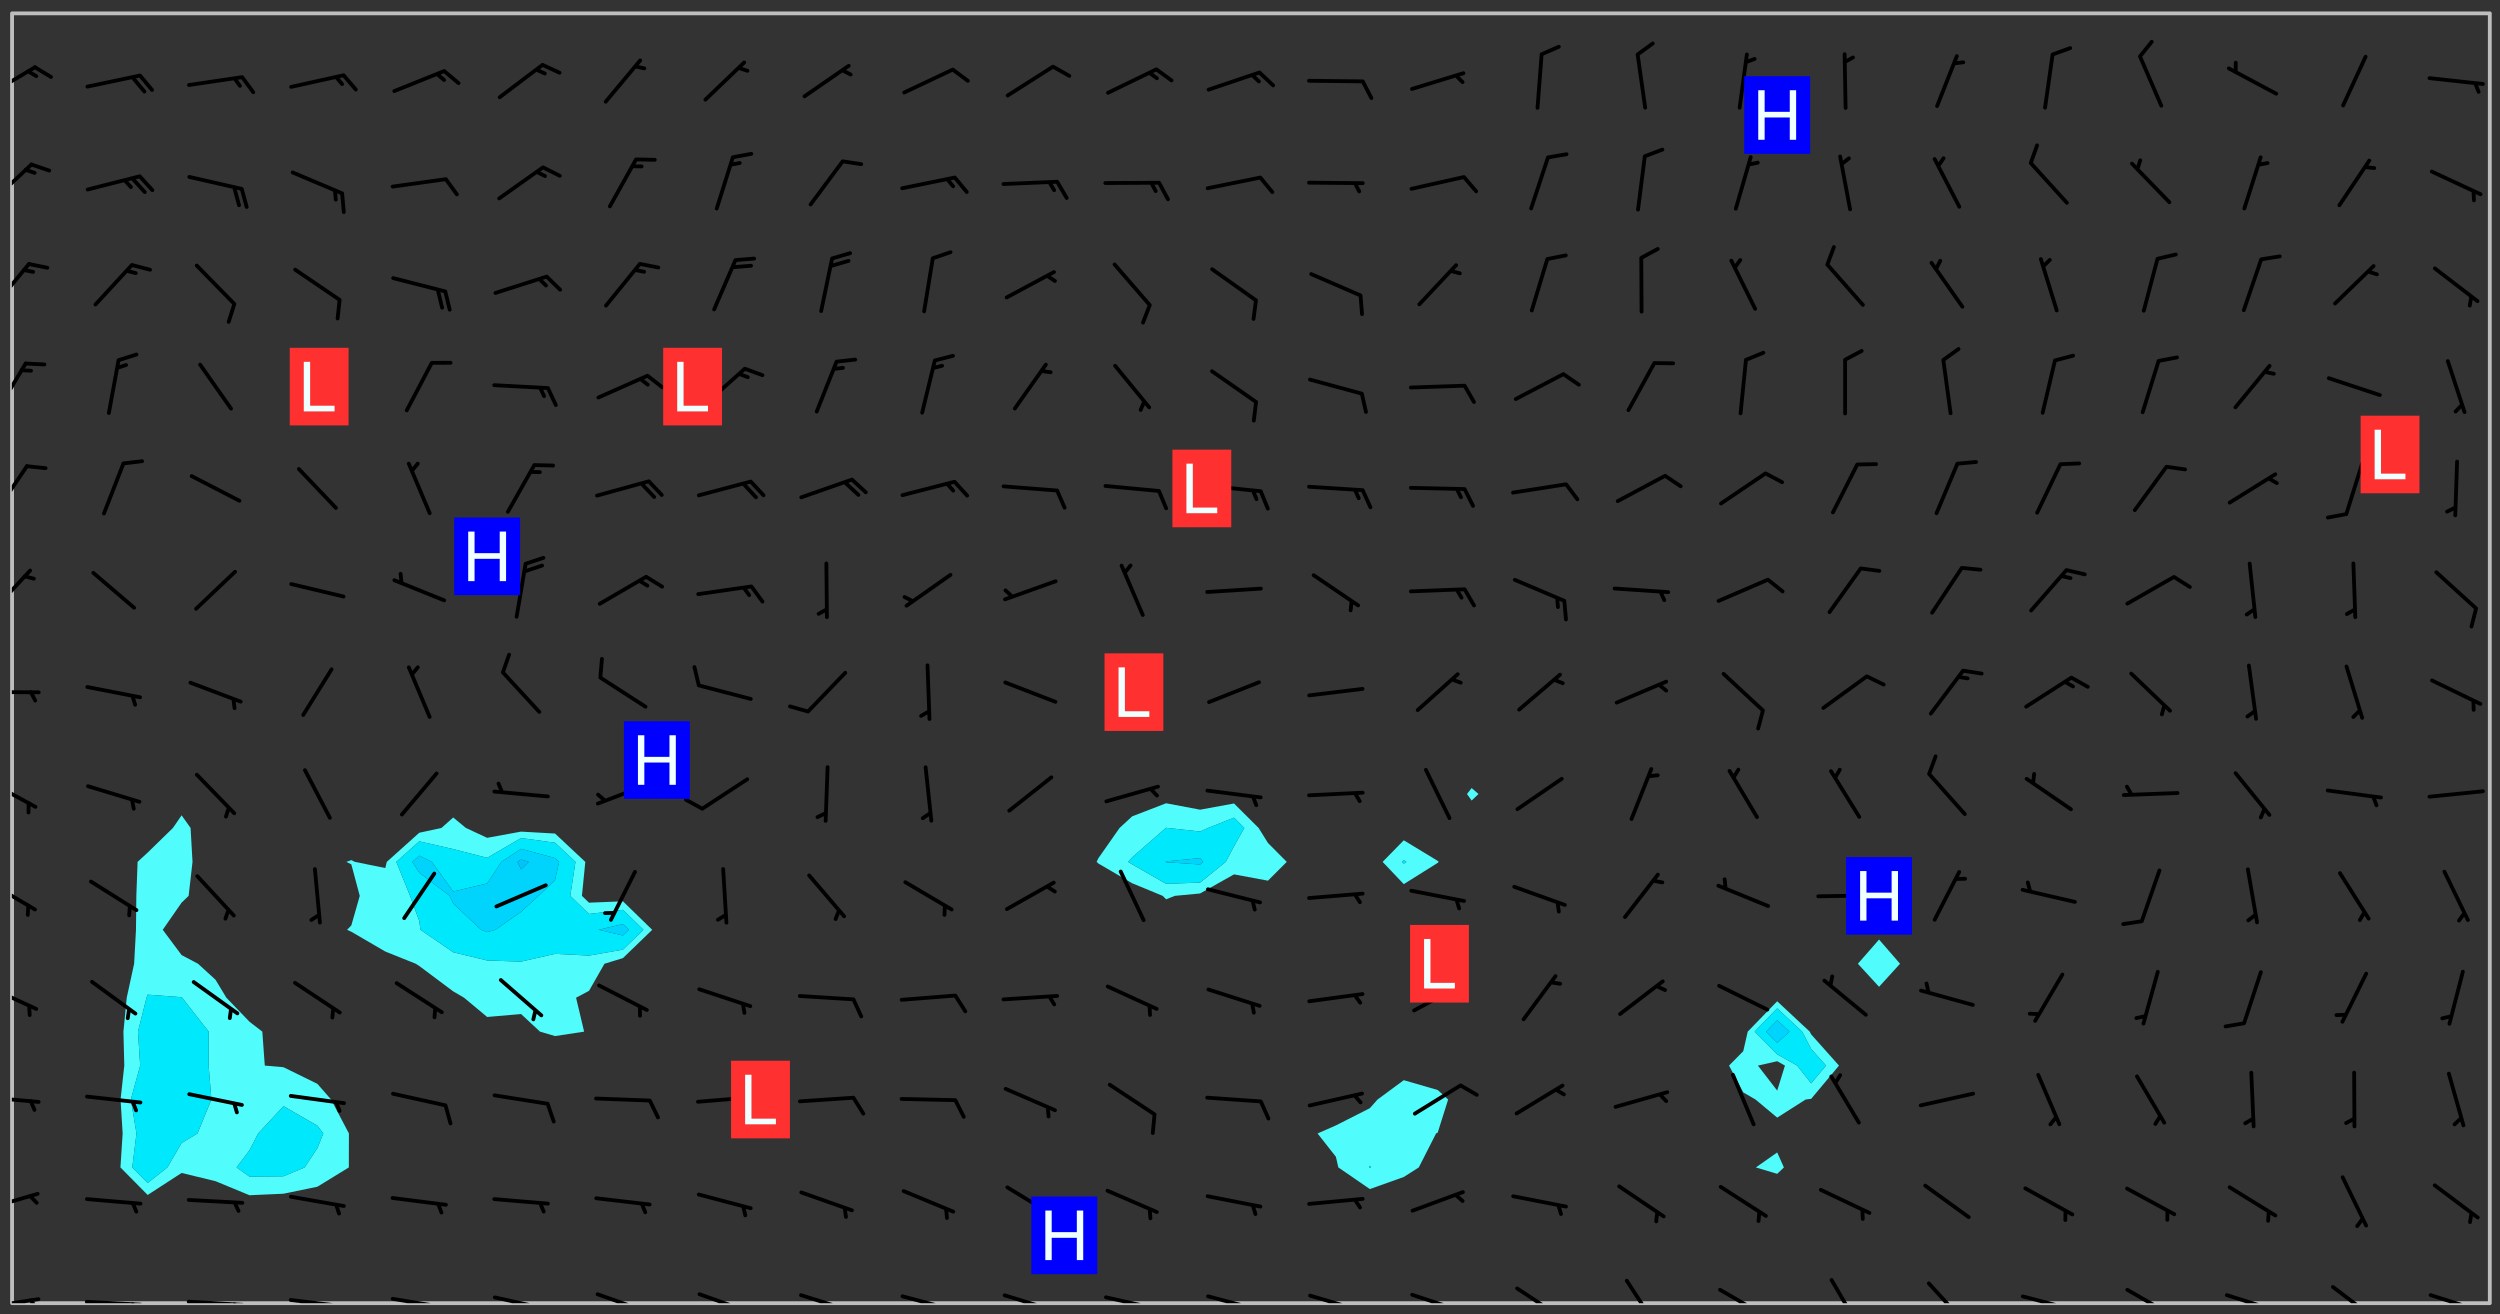 <svg xmlns="http://www.w3.org/2000/svg" role="img" xmlns:xlink="http://www.w3.org/1999/xlink" viewBox="142.45 309.95 326.84 171.84"><rect x="142.45" y="309.95" width="326.84" height="171.84" fill="#333333" stroke="none"/><defs><clipPath id="a"><path d="M144 311.672h1v168.656h-1zm0 0"/></clipPath><clipPath id="b"><path d="M144 311.672h324v168.656H144zm0 0"/></clipPath><clipPath id="c"><path d="M467 311.672h1v168.656h-1zm0 0"/></clipPath><clipPath id="d"><path d="M144 479h4v1.328h-4zm0 0"/></clipPath><clipPath id="e"><path d="M146 479h2v1.328h-2zm0 0"/></clipPath><clipPath id="f"><path d="M153 479h9v1.328h-9zm0 0"/></clipPath><clipPath id="g"><path d="M159 480h2v.328h-2zm0 0"/></clipPath><clipPath id="h"><path d="M166 479h9v1.328h-9zm0 0"/></clipPath><clipPath id="i"><path d="M172 480h2v.328h-2zm0 0"/></clipPath><clipPath id="j"><path d="M180 479h8v1.328h-8zm0 0"/></clipPath><clipPath id="k"><path d="M186 480h2v.328h-2zm0 0"/></clipPath><clipPath id="l"><path d="M193 479h8v1.328h-8zm0 0"/></clipPath><clipPath id="m"><path d="M199 480h2v.328h-2zm0 0"/></clipPath><clipPath id="n"><path d="M206 479h9v1.328h-9zm0 0"/></clipPath><clipPath id="o"><path d="M212 480h2v.328h-2zm0 0"/></clipPath><clipPath id="p"><path d="M220 478h8v2.328h-8zm0 0"/></clipPath><clipPath id="q"><path d="M225 480h2v.328h-2zm0 0"/></clipPath><clipPath id="r"><path d="M233 478h8v2.328h-8zm0 0"/></clipPath><clipPath id="s"><path d="M239 480h1v.328h-1zm0 0"/></clipPath><clipPath id="t"><path d="M246 479h9v1.328h-9zm0 0"/></clipPath><clipPath id="u"><path d="M252 480h2v.328h-2zm0 0"/></clipPath><clipPath id="v"><path d="M260 479h8v1.328h-8zm0 0"/></clipPath><clipPath id="w"><path d="M265 480h2v.328h-2zm0 0"/></clipPath><clipPath id="x"><path d="M273 479h8v1.328h-8zm0 0"/></clipPath><clipPath id="y"><path d="M279 480h2v.328h-2zm0 0"/></clipPath><clipPath id="z"><path d="M286 479h9v1.328h-9zm0 0"/></clipPath><clipPath id="A"><path d="M292 480h2v.328h-2zm0 0"/></clipPath><clipPath id="B"><path d="M300 479h8v1.328h-8zm0 0"/></clipPath><clipPath id="C"><path d="M305 480h2v.328h-2zm0 0"/></clipPath><clipPath id="D"><path d="M313 479h8v1.328h-8zm0 0"/></clipPath><clipPath id="E"><path d="M319 480h1v.328h-1zm0 0"/></clipPath><clipPath id="F"><path d="M326 478h8v2.328h-8zm0 0"/></clipPath><clipPath id="G"><path d="M332 480h2v.328h-2zm0 0"/></clipPath><clipPath id="H"><path d="M340 478h7v2.328h-7zm0 0"/></clipPath><clipPath id="I"><path d="M354 477h6v3.328h-6zm0 0"/></clipPath><clipPath id="J"><path d="M367 478h7v2.328h-7zm0 0"/></clipPath><clipPath id="K"><path d="M381 477h5v3.328h-5zm0 0"/></clipPath><clipPath id="L"><path d="M394 477h6v3.328h-6zm0 0"/></clipPath><clipPath id="M"><path d="M406 479h8v1.328h-8zm0 0"/></clipPath><clipPath id="N"><path d="M412 480h2v.328h-2zm0 0"/></clipPath><clipPath id="O"><path d="M420 478h7v2.328h-7zm0 0"/></clipPath><clipPath id="P"><path d="M433 479h8v1.328h-8zm0 0"/></clipPath><clipPath id="Q"><path d="M439 480h1v.328h-1zm0 0"/></clipPath><clipPath id="R"><path d="M447 477h7v3.328h-7zm0 0"/></clipPath><clipPath id="S"><path d="M459 479h9v1.328h-9zm0 0"/></clipPath><clipPath id="T"><path d="M465 480h2v.328h-2zm0 0"/></clipPath><clipPath id="U"><path d="M144 465h4v4h-4zm0 0"/></clipPath><clipPath id="V"><path d="M144 453h4v2h-4zm0 0"/></clipPath><clipPath id="W"><path d="M144 438h4v5h-4zm0 0"/></clipPath><clipPath id="X"><path d="M144 425h4v5h-4zm0 0"/></clipPath><clipPath id="Y"><path d="M144 411h4v5h-4zm0 0"/></clipPath><clipPath id="Z"><path d="M144 400h4v1h-4zm0 0"/></clipPath><clipPath id="aa"><path d="M144 384h3v6h-3zm0 0"/></clipPath><clipPath id="ab"><path d="M144 370h3v7h-3zm0 0"/></clipPath><clipPath id="ac"><path d="M144 357h3v7h-3zm0 0"/></clipPath><clipPath id="ad"><path d="M144 344h3v7h-3zm0 0"/></clipPath><clipPath id="ae"><path d="M144 331h3v6h-3zm0 0"/></clipPath><clipPath id="af"><path d="M144 318h4v5h-4zm0 0"/></clipPath><g id="ag" clip-path="url(#clip1)"><path fill="#fff" fill-opacity="0" fill-rule="evenodd" d="M0 0h1000v1000H0zm0 0"/><path fill="#d3d3d3" fill-opacity="0" fill-rule="evenodd" d="M162.152 355.867l-.234.293.059.234.117.172.176.234.293.348.113.059.117-.172.059-.234.176-.176.465-.176h.699l.234.293.289.816.059.176.176.23.352.234.699.699.172.176.234.348.234.41.289.582.41.465.23.234.234.176.117.23.176.293.172 1.164v.234l.059.289.059.117.117.117.348.41.117.172.176.176.176.234.117.172.172.352.059.234.234.406.234-.059-.176.176-.059.93h-.582l-.234-.113-.348.113-.117.117-.059.293-.059.176-.117.172-.465.293-.059.234-.059.113v.645l.059.172v.41l.059.059v.406l.059.406.117.176.059.059.23.641-.059.293v.699l-.059.582v.234l-.059.23-.055.352v1.922l.055.117h.426l-.367.117-.023.352.891 1.168 1.742.539 1.34.359v.539l.09.809.535.715 1.52.27.891-.086.09 1.164.535.18 1.16-.18 2.055-.984 1.16-.363 1.879-.176 1.695-.18-.18.719-1.516.086-1.25.09-.805.27-1.074.809.27.719.535.898-.18.625-.266.809.266 1.078.625.898.805.18 1.25-.18-.266.723.098.504.055.293v.172l.059.293v.406l.176.117.352.117h.406l.293-.176.113-.117.059-.117.117-.23.059-.176.352-.465.23-.176.176-.059.176.059.059.176.117.988.055.469.059.172.117.234.176.059.816.059h.289l.117.234.059.406.059.352v1.105l.117.293.117.348.289.699.176.352.582.754.352.176.172.059.469.234.641.465.348.234.293.176.293.055.23.062.816.348.293.176.113.172.352.352.117.176.523.641v.289l.059.352v.348l.059.352.059.289.117.059.172.059h.176l.582.234.176.117.176.289.176.234.113.234.293.23.117.117v.41l.059.055.289.234.234.117.059.117.117.172.059.117.23.234.059.176.234.059.117.059-.117.113-.059.117v.117l-.117.293-.117.289v.582l.176.117.117.059.059.117.117.117.113.059.176.348.059.352.059.406v.176l-.059.176-.117.699v.172l.117.176.293.293h.406l.176.117.117.172.117.293v.234h-.527l-.23-.234h-.234l-.176.059-.059.699.059.348.117.176.176.41.117.23.289.469.176.055h.523l.234.059.758.641.059.293v.234l.059.059.23.348v.352l-.117.172v.293l.293.289.293.176.172.059.293.176.293.117.582.406.289.234.293.176.219.16.016.012.23.176.641.523.176.234.117.176.176.176.113.172v.641l.117.176.469.117.582.117.234.059.23.113.293.117.113.059.586.352.289.172.176.062.176.055.176.059.699.352.289.176.234.055.289.176.234.117.641.406.293.117.172.059.234.059.41.059.23.059.234.117.059.172-.41.176.469.059.059.293.113.234.176.055.234.059.176.059.406.117.641.234.117.172.059.234v.176l-.059.117-.059.406.234.234.117.059.348.117.641.23.176.117.289.117.176.176.234.465.582 1.105.176.176.348.176.176.117.352.117 1.047.523.234.059.465.113.293.059.465.176.758.582.234.234.348.465.176.176.289.234.816.699.293.176.289.289.293.176.293.289.695.641.176.176.293.234.289.234.469.289.641.582.348.234.234.293.348.348.352.465.934.992.348.406.117.176.234.059.113.117.645.176.23.113.234.059.293.176.23.117.934.699.406.406.234.176.406.176.234.117.816.348.348.234.234.117.293.289.23.117.758.352.352.172.23.059.293.117.234.059.871.176h.816l.469.23.172.059.875.699.465.117.293.059.176.059.23.059.469.059.348.059.352.059.406.059h.293l.172.059v.23l.176.176h.293l.348.059.352.059.699.117h.641l.465-.234.293-.176.172-.117.41-.172.289-.176.934-.465.469-.293.523-.293.465-.172.465-.176 1.051-.465.289-.117.41-.117.289-.117.527-.176 1.516-.699.582-.348.289-.059.293-.059.348-.117.875-.23.352-.117h.113l.234-.059.875-.234.234-.059h.812l.352-.059.816-.117.172-.059.352-.055.293-.059.23-.059.816-.176.176-.059h.348l.234-.059.465-.117.758-.172.234-.059h.348l.41-.117.289-.059 1.285-.059h.289l.41-.059.23-.059h.176l.875-.117h.406l.41-.117h.348l.352-.113.871-.059h1.75l1.047.289.41.117.289.117.352.117.289.117 1.051.172.289.059h.293l.293.059.172.059.41.059.172.059.117.059h.117l.117.059.352.059h.113l.41.066 1.922.395 1.926.395 1.52.449 1.695.719 2.145.805 1.605-.719 1.43-.805 1.16-1.078 1.25-.449 3.035-.719 1.875-.359 2.145-1.348 2.234-1.254 2.5-1.258 1.695-.449 1.785-.18 1.16-.27.625.539 1.34-.27.715-.988.984-1.344.445-.18.805-.359 1.875-.539 1.785-.449 1.25-.27 1.16-.09 1.699-.09 1.961-.27 1.25-.09h.539l.625-.09h.891l2.145-.18 2.41-.18 2.59-.09 1.695.18 1.609.09 1.43.359 1.16.719 1.875.988 1.16 1.527.266.715.629.09.355.898.535.539.535 1.527 1.074.359h.535l-.805.535.09 1.707.715 2.695.891.805.895.988.715 1.258 1.785.539 1.52-.18.355 1.344 1.609-.805.98-.539.27.27.316-.215.219-.145.801.449.449-.359h.355l.535-.27.539-.719.535-.27.625-.988 1.16.449.84.371 1.395.617 1.695-.18h1.605l1.785.09.18-1.707.535-1.344.805.27.492.848.402.406-.09.539v.359l.715.449.711-.27h1.43l.359.988.445 1.258.715 1.344 1.25.629 1.695.629.715-.18.18-.539.98-.09.449.359.086 1.258-.266.629-.535.18v.539l.715.984.266.539.984.988.801 1.078-.266.359-.09.898-.625 2.332-.355 2.066-.09 1.793-.18.719-.09.539v1.438l-.98 1.883-.359 1.707-.535.898-.805 1.168-.266.539 2.055 1.254.086.359-.355.539-.09-.18v.809l.09 1.438-.445.715-1.074.094-.266.715.535.898.805.719 1.16.809 1.34.27.445.359-.355.449-1.789-.09-1.25-.449-.715-.719-.625-.09-.176 3.59-.188 1.309h89.359V311.703h-55.27v49.082l.762.125 3.289.543 2.023 2.836v2.754l2.352.332 2.348.332h4.051l-1.379 4.16-2.023.707-2.023.703-.543.344-2.594 1.617-.188.117-2.023-2.078-.73-2.742-2.672-2.078-1.375-3.5-.066-.082-1.957-2.672 2.75-1.418v-49.082H294.422v91.414l.117.031.133.012.074.074.105.047.09.059.086.059.09.059.297.297.059.09.031.117.027.117.016.137-.031.117-.059.09-.059.086-.043.105-.047.102-.027.121v.145l.176.27.148.148.074.086.074.074.043.105.062.09.059.086.043.105.059.09.047.102.043.105.059.086.117.18.074.074.062.086.059.09.043.105.059.09.059.086.062.09.059.09.043.102.117.18.074.074.059.086.074.074.09.059.105.047h.148l.133-.016.133.016.102-.047.074-.074.047-.102-.016-.133v-.148l-.047-.105-.027-.117-.047-.102-.027-.121-.043-.102-.062-.09-.043-.102-.043-.105-.031-.117-.016-.133-.012-.137.086-.059.059-.086.121-.031.043.105.016.133v.117l.059.102.059.09.09.059.148.148.059.09.043.105-.012.102.086.059.105.047.086.059.09.059.074.074-.117.027-.105.047-.086.059-.074.074-.059.09-.062.086-.027.121-.047.102-.043.105-.031.117-.012.133-.016.133v.148l.027.117.047.105.043.102.059.09.074.074.09.059.074.074.09.059.059.09.043.105.047.102.117.031.133.016h.148l.117-.031.105.043.043.105.047.102.027.121L299.5 410l.027.117.031.121.027.117.105.043.102.047.133-.016.148.148.062.086.074.074.07.074.09.062.105.043.102.043.117.031.137.016.117-.031.074-.074.027-.117-.012-.133-.031-.121-.027-.117.043-.105h.117l.09.062.117.027h.148l.133.016h.148l.133.016.133-.016h.148l.133-.016.133-.012.137.012.117-.027.133-.016.191-.059-.059.176-.016.133-.027.121-.016.133-.059.086-.133.016-.105.047-.105.043-.117.031-.117.027-.266.031h-.148l-.133.016-.074.074.059.086.148.148.117.18.074.07.09.062.09.059.086.059.09.059.102.043.105.062.105.043.086.059.105.047.102.043.18.117.059.09-.043.102-.047.105.016.133.223.223.059.09.043.102.031.121.043.102.016.133.031.117.012.137.031.117.148.148.102.043.105.043.117.031.133.016.137.016h.117l.117-.031.09-.059.043-.105.047-.102.043-.105.031-.117.012-.133v-.148l-.012-.133-.016-.133-.031-.117-.043-.105-.047-.105-.043-.102-.043-.105-.016-.133.016-.133.027-.117.031-.117.027-.121.047-.102.09-.059.086-.062.074-.074.09-.059.223-.223.059-.086.074-.074.117-.18.059-.086v-.148l-.074-.074-.102-.047-.105-.043-.102-.043-.059-.09-.047-.105-.027-.117.09-.059.117-.031.102-.043.18-.117.148-.148.012-.133-.012-.105-.09-.059-.133.016h-.148l-.133.016-.133-.016-.121-.031-.086-.059-.074-.074-.059-.09-.062-.086-.117-.18-.059-.086.031-.121.086-.059.121-.031.059-.086v-.121l-.031-.117-.059-.09-.059-.086-.047-.105-.027-.117-.016-.133.059-.09.074-.074.09-.059.117-.18.074-.074.059-.086.148-.148.121-.031.133-.016.133.016.074.074.043.105.016.133-.031.117-.117.031-.133.012-.148.148-.043.105-.047.102-.027.121-.031.117v.148l.031.117.043.105.059.09.074.07.074.074.117.031.121.027.117-.027.133-.016h.117l.09.059.074.074.047.105.059.086.102.047.133.016.105.043.086.059-.012.105-.074.074-.18.117-.059.09-.09.059-.07.074-.074.074-.062.09-.027.117-.016.133.016.133-.016.133v.148l.016.133.027.117.031.121.074.074.09.059.086.059.09.059.117.031v.086l-.102.047-.09.059-.266.031-.117.027h-.148l-.105.043-.102.047-.059.09-.062.234-.012.133-.031.121-.016.133v.293l-.012.133.012.137.016.133.133.016.133.012.121.031.086.059.074.074.047.105.043.102.016.133v.445l-.016.133v.445l.031.266.027.117.016.133.031.117.086.211.031.266v.148l-.031.117-.027.117-.031.121-.027.117-.031.117-.031.121-.012.133-.016.133.09.059.117-.031.102.016.047.105-.031.266v.441l-.043.105-.047.105-.043.102-.043.105-.059.086-.031.121-.043.117-.031.117-.016.133.016.133.059.09.105.047.086.059.059.086-.012.137-.031.117-.043.102v.445l-.016.133v.148l-.031.117-.043.105-.027.117-.047.105-.043.102-.031.121-.027.117-.031.133-.031.117-.027.117-.043.105-.031.117-.031.121-.012.133-.016.133v.297l.027.117v.148l.047.398.027.117.059.09.121.031h.148l.133-.016.059.09v.117l-.059.09-.09.059-.102.043-.105.047-.09.059-.086.059-.137.016-.117-.031-.133-.016-.102.047-.062.086-.012.137-.016.133-.031.117-.027.117-.016.133-.031.121v.297l.016.133.031.117v.148l.012.133v.148l-.027.117-.047.102-.027.121-.031.117-.059.09-.074.074-.102.043-.105.047-.117.027-.121.031-.102-.047.059-.086.105-.047.027-.117.031-.117.027-.121.031-.117v-.148l.016-.133-.031-.117-.043-.105-.105.016-.074.074-.102.043-.09.062-.074.074-.043.102-.016.133-.031.117L304.25 426l-.031.117-.027.117-.031.121-.027.117-.031.117-.043.105-.09.059h-.09l-.117-.031-.031-.086.016-.137-.031-.117v-.148l-.012-.133v-.148l-.062-.234-.027-.121-.043-.102-.047-.105-.059-.086-.059-.09-.043-.105-.062-.086-.148-.148-.07-.074-.105-.047-.105-.043-.102-.043-.297-.297-.09-.074-.086-.059-.105-.043-.09-.062-.086-.059-.105-.043-.09-.059-.086-.062-.074-.07-.105-.047-.086-.059-.105-.043-.09-.062-.102-.043-.105-.043-.086-.059-.105-.047-.105-.043-.102-.047-.09-.059-.102-.043-.105-.043-.09-.062-.117-.027-.133-.016-.133.016H299.75l-.133.016-.117-.031-.09-.059-.074-.074-.09-.059-.102-.047h-.148l-.121-.027-.102-.043-.074-.074-.117-.18-.09-.059-.102-.043-.09-.062-.105-.043-.09-.059-.086-.059-.105-.047-.059-.086-.059-.09-.043-.105-.047-.102-.074-.074-.086-.059-.074-.074-.09-.059-.223-.223-.043-.105-.031-.266.105-.043h.145l.105.043.074.074.09.059.086.059.105.047.09.059.148.148.07.074.148.148.062.086.074.074.086.059.074.074.09.062.09.059.086.059.27.176.102.047.105.043.102.043.047-.074.059-.086.074-.074.07-.074.105.043.074.074.059.09.043.102.047.105.043.105.121.027.117-.027.074-.09.043-.105.059-.09.074-.074.105-.043.117-.027.133.012.09.059.148.148.059.09.043.105.047.102.043.105.043.102.105.047.105.043.133.016.086-.059.059-.09.074-.074.105-.043.117.027.105.047.102.043.105.043.102.047.18.117v.117l-.016.133.016.133.016.137.059.086.102.047.121.027.117.031h.148l.117-.031.059-.09.18-.117.059-.09.074-.074.059-.086.117-.18.18-.117.117.031.09.059.043.074-.016.133v.117l.09.059h.148l.133-.016.133-.012.266-.031.105-.043.117-.031.121-.027.074-.074.07-.074.062-.09-.016-.105-.047-.102-.102-.043-.105-.016-.117.027-.266.031h-.148l-.074-.074-.09-.059-.117-.031-.117-.027-.133-.016h-.148l-.133.016h-.297l-.105-.047-.148-.148-.043-.102-.059-.09.223-.223.086-.059.105-.043.117-.031.133-.016.133.016.137.016.102.043.133-.012.09-.062.102-.043.062-.09-.047-.102-.09-.059-.117-.031-.102-.043-.059-.09-.062-.09v-.117l.016-.133.105-.047.074-.07v-.121l-.09-.059-.031-.117.09-.059.074-.074.043-.105.059-.09.047-.102.016-.133v-.148l-.047-.105-.043-.102-.09-.059-.133-.016-.102-.043-.137-.016-.117-.031h-.445l-.133-.016-.133-.012-.133-.016-.117-.031h-.148l-.133-.016-.133-.012-.266-.031-.121-.043-.086-.059-.074-.074v-.148l.012-.133.105-.047.102-.043.133-.016h.152l.133-.016h.293l.121.031.102.043.09.059.234.062.121-.047.09-.059.102-.043.133-.016.105.043.102.047.133.012.121-.027h.145l.121-.031.117-.027.105-.047.074-.074.086-.059.148-.148.059-.086.047-.105.027-.117.016-.105-.102-.043-.09-.059-.117-.031-.105-.043-.09-.062-.074-.086-.074-.074-.102-.043-.105-.047-.102-.043-.059-.09-.047-.102-.086-.211-.062-.086-.059-.09-.074-.074-.086-.059h-.27l-.117.031-.09.059-.102.043-.133.016-.105-.016-.027-.117-.062-.09-.117-.031-.102-.043-.148-.148-.031-.117-.016-.105.074-.074.18-.117.117-.027.117-.031.137.016.102.043.105.043.102.047.105.043.117.031.133.016.117.027.133.016.105-.016.09-.059-.074-.074-.105-.043-.074-.074-.074-.09-.148-.148-.086-.059-.09-.059-.074-.074-.09-.059-.102-.047-.121-.027-.102-.047-.105-.043-.117-.031-.102-.043-.121-.031h-.148l-.117.031-.105.043-.086.062-.18.117-.086.059-.09.059-.105.047-.086.059-.105.043-.102.043-.105.047-.074.074-.059.09-.059.086-.047.105-.059.086-.074.074-.133-.012-.117-.031h-.117l-.074.074-.09.059-.074.074-.09.059-.086.059-.105.047-.102.043-.137.016-.102-.043-.148-.148-.105-.047h-.086l-.105.047-.102.043-.121.031-.117-.031-.074-.074v-.117l.031-.121.074-.07.059-.09.074-.074.117-.031.105-.043h.293l.133-.016.137-.016.102-.043.09-.059.102-.047.09-.059.133-.012.09.059.133.012.09-.059.086-.059.105-.043.09-.059.086-.062.09-.059.148-.148.059-.086.059-.09.105-.043.133-.016.117.027.121.031.059-.059.059-.09.031-.266.027-.117.105.012.133.016.102-.043.09-.059.059-.09.074-.074.059-.09.047-.102.012-.133-.012-.133-.047-.105-.148-.148-.059-.09-.059-.086-.043-.105v-.445l.016-.133v-.148l.012-.133-.059-.059-.09.059-.102-.043-.18-.117-.086-.059-.062-.09-.059-.09-.074-.074-.086-.059-.121.031-.102.012-.105.047-.086.059-.105.043-.148.148-.09.059-.086.059-.09.062-.105.043-.133.016v-.121l.105-.043.117-.031.074-.07.043-.105v-.148l-.027-.117-.148-.148-.133-.016h-.148l-.117.031-.105.043-.102.043-.09.062-.117.027-.074-.074.012-.133-.043-.102-.043-.105-.09-.059-.117.027-.121.031-.117.031-.102.043-.121.031-.102.043-.105.043-.09.059-.102.016v-.117l.016-.133-.059-.09-.074.043-.148.148-.059.09-.074.074-.047.105-.043.102-.074.074-.059.09-.074.074-.059.086-.074.074-.09.062-.074.07-.074.074-.102.016-.133.016-.105-.043v-.121l.148-.148.043-.102.059-.09.047-.102.043-.105.059-.09.031-.117.043-.102.031-.121.027-.117.047-.105.043-.102.043-.105.074-.07.09-.062.09-.059.102-.043h.297l.266-.031.105-.043-.074-.074-.117-.031-.105-.043-.09-.059-.102-.047-.09-.059-.102-.043-.105-.043-.09-.062-.086-.059-.105-.043-.102-.043-.121-.031-.117-.031-.102-.043L297.5 410.25l-.102-.043-.09-.059-.043-.105-.016-.133.102-.043.133-.016.137.016.133-.016.102-.043.059-.09.016-.105-.09-.059-.074-.074-.102-.043-.09-.059-.148-.148-.043-.105-.016-.133v-.293l-.059-.09-.09-.059-.074-.074-.043-.105-.031-.117-.059-.09-.074-.074-.117-.027-.074-.074-.09-.059-.09-.062-.086-.059-.074-.074-.059-.086-.047-.105-.086-.059-.148-.148-.195-.059-.133.016-.102.043-.074.074-.047.102-.043.105-.059.09-.059.086-.297.297-.09.059h-.086l-.062-.086-.043-.105.031-.117.059-.09.027-.117-.012-.133-.09-.062-.105.047-.117.027-.117.031-.27.176-.102.047-.117.027-.105.047-.09.059-.102.043-.059-.086-.047-.105.016-.133.047-.105.07-.074.074-.07.059-.09v-.148l-.043-.105h-.238l-.102.047-.031.117-.027.117-.031.121-.074.043-.133.016-.074-.047-.043-.102-.043-.105-.047-.102-.043-.105-.121.031-.102.043-.133.016-.117.031-.105.043-.09.059-.102.047-.121.027-.133.016-.102-.043-.059-.09-.047-.105-.043-.102-.043-.105v-.117l.059-.09.086-.059.18-.117.102-.047.105-.043.105-.059.102-.043.09-.062.102-.043.105-.059.102-.047.09-.059.105-.043.102-.043.09-.062.102-.043.137-.016.117.031.102.043.121.031.102.043.105.047.102.043.105.043.102.047.105.043.102.043.105.047.086.059.105.043.117.031.105.043.102.047.09.059.105.043.102.043.105.047.117.027.102.047.121.027h.148l.086-.059.016-.102.059-.09-.027-.117-.074-.074-.117-.18-.074-.074-.09-.074-.18-.117-.086-.059-.105-.043-.102-.047-.27-.176-.059-.09-.074-.074-.059-.09-.043-.102-.031-.117-.016-.137v-.562l-.012-.133-.016-.133-.031-.117-.016-.133-.012-.133-.031-.121-.223-.223-.059-.086-.016-.105.031-.117.133-.016v-91.414H172.992v1.453l-.059.234-.352 1.051-.172.523-.117.348-.176.41-.117.172-.234.293-.23.059h-.352l-.117.059-.23.406v.293l.117.176.23.23.117.234.641.758.293.465.176.234.23.352.234.348.641.816.176.465.172.41.117.695.176.469.117 1.398.059.465v.875l.117 1.047v4.781l-.059.465-.352 1.281-.176.523-.113.41-.352.93L172.934 336l-.234.582-.117.176-.172.348-.176.406-.352.816-.059.293-.113.293-.117.289-.059.176-.117.875-.059.406-.059.117-.059.176-.059.172-.23.527-.117.172v.234l-.117.234-.059.172-.176.586v.289l-.059.176v.293l-.059.113-.059.527v.172l-.055.234v2.621l-.176.816-.117.176-.176.234-.117.172-.113.234-.586.934-.23.289-.293.465-.176.234-.289.352-.352.699-.113.23-.176.41-.176.23-.406.527-.816.699-.293.172-.289.234-.176.117-.176.176-.523.406-.527.176-.172.176-.234.055-.641.176h-.758m12.211 31.023l-1.074.449.359.895 1.25-.715.445-.539-.98-.09"/><path fill="#d3d3d3" fill-opacity="0" fill-rule="evenodd" d="M201.508 416.598h-.895l.449.629.98.359.805-.09.445-.988-.176.09-.715-.355-.895.355m154.621 59.07l-.059-.523v-.293l.113-.293.059-.23.469-.469h.113l.117-.113.117-.059h.176l.234-.059h.348l.234.059.117.059.23.172.059.176.117.582v.293l-.117.176-.172.289-.176.176-.527.523-.23.234-.117.059h-.176l-.117-.059-.406-.293-.176-.117-.117-.059-.059-.113-.055-.117m6.641-10.957l-.059-.172v-1.109l.059-.172.176-.059.172-.059h.176l.234-.059.117.059.059.699-.059.172-.117.176-.117.059-.234.523-.113.059h-.234l-.059-.117m9.613-14.391l-.117-.176v-.699l.293-.875.117-.172.176-.352.113-.23.117-.293.352-.758.117-.23.172-.234h.176l.117-.059h.641l.117.059.234.234.172.113.352.293.117.117.113.176v.113l.117.059.117.117v.699l-.059.176v.23l-.059.176-.348 1.051-.117.23-.117.234-.117.059-.23.234-.641.289h-.875l-.41-.117-.641-.465"/><path fill="none" stroke="#bebebe" stroke-linecap="round" stroke-linejoin="round" stroke-miterlimit="10" stroke-width=".5" d="M467.957 311.695H144.027v168.625h323.93v-168.625"/><g clip-path="url(#a)"><path fill="#fff" fill-opacity="0" fill-rule="evenodd" d="M144 475.891v4.438h.004H144V311.672h.004H144v164.219"/></g><g clip-path="url(#b)"><path fill="#fff" fill-opacity="0" fill-rule="evenodd" d="M144.004 480.328V311.672h22.188v104.871l-1.133 1.648-3.305 3.223-1.316 1.215-.164 4.441-.047 4.438-.242 4.438-.965 4.438-.434 4.438.113 4.441-.488 4.438.273 4.438-.289 4.438 3.559 3.602 4.438-2.879 4.438 1.078 4.438 1.836 4.441-.199 4.438-.914 4.109-2.523.012-4.438-2.328-4.438-1.793-2.051-4.438-2.176-2.441-.211-.324-4.441-1.676-1.293-3.027-3.145-1.41-2.34-2.293-2.098-2.145-1.129-2.465-3.309 2.465-3.551.918-.887.508-4.441-.254-4.438-1.172-1.648v-104.871h35.508v105.152l-1.531 1.367-2.906.629-4.246 3.809-.195.805-3.969-.805-.469-.234-.652.234.652.324 1.102 4.117-1.102 3.863-.559.574.559.254 4.438 2.582 3.988 1.602.453.289 4.438 3.32 1.418.828 3.02 2.52 4.438-.383 2.473 2.301 1.969.578 3.801-.578-1.055-4.438 1.691-.895 2.023-3.543 2.414-.738 3.828-3.699-3.828-3.727-4.438.18-.922-.891.441-4.441-3.957-3.707-4.441-.25-4.438.812-2.781-1.293-1.656-1.367V311.672h93.203v103.293l-4.438 1.711-1.645 1.516-2.793 3.988-.207.449.207.199 4.438 2.594 3.988 1.648.449.449 1.141-.449 3.301-.312 4.438-2.496 4.438.824 2.457-2.457-2.457-2.473-1.223-1.965-3.215-3.199-4.438.812-4.441-.84V311.672h31.07v108.133l-2.766 2.824 2.766 2.91v25.629l-3.434 2.531-1.004 1.133-4.438 2.25-2.395 1.055 2.395 3.043.32 1.395 4.117 2.832 4.438-1.582 1.965-1.25 2.258-4.438.215-.113 1.363-4.324-1.363-1.242-4.438-1.289v-25.629l4.438-2.781.137-.129-.137-.133-4.438-2.691V311.672h8.875v101.305l-.613.777.613.855.895-.855-.895-.777V311.672h39.945v129.18l-3.852 3.969-.586 2.559-1.859 1.883 1.859 3.504 1.605.934 2.832 2.367v4.551l-2.789 1.957 2.789.84.879-.84-.879-1.957v-4.551l3.715-2.367.727-.09 3.637-4.348-3.637-4.078-.188-.363-4.254-3.969V311.672h13.316v121.109l-2.766 3.164 2.766 3.016 2.746-3.016-2.746-3.164V311.672h79.887v168.656H144.004"/></g><path fill="#50fcfc" fill-rule="evenodd" d="M161.754 466.176l-3.559-3.602.289-4.438-.273-4.438.488-4.438-.113-4.441.434-4.438.965-4.438.242-4.438.047-4.438.164-4.441 1.316-1.215v18.574l-.148.395-1.117 4.438.285 4.441-1.219 4.438.738 4.438-.551 4.438 2.012 2.035 2.582-2.035 1.855-3.191 2.074-1.246 1.824-4.438-.363-4.438.008-4.441-3.48-4.438-.062-.059-4.438-.336v-18.574l3.305-3.223 1.133-1.648 1.172 1.648.254 4.438-.508 4.441-.918.887-2.465 3.551 2.465 3.309 2.145 1.129 2.293 2.098 1.41 2.34 3.027 3.145 1.676 1.293.324 4.441 2.441.211v5.094l-3.312 3.57-1.129 2.195-1.691 2.242 1.691 1.207 4.441-.047 2.773-1.16 1.664-2.527.773-1.91-.773-1.02-4.438-2.551v-5.094l4.438 2.176 1.793 2.051 2.328 4.438-.012 4.438-4.109 2.523-4.438.914-4.441.199-4.438-1.836-4.438-1.078-4.438 2.879"/><path fill="#00e8fc" fill-rule="evenodd" d="M160.293 458.137l-.738-4.438 1.219-4.438-.285-4.441 1.117-4.438.148-.395 4.438.336.062.059 3.48 4.438-.008 4.441.363 4.438-1.824 4.438-2.074 1.246-1.855 3.191-2.582 2.035-2.012-2.035.551-4.438m14.773 5.645l-1.691-1.207 1.691-2.242 1.129-2.195 3.312-3.57 4.438 2.551.773 1.02-.773 1.91-1.664 2.527-2.773 1.16-4.441.047"/><path fill="#50fcfc" fill-rule="evenodd" d="M188.383 422.953l-.652-.324.652-.234.469.234 3.969.805.195-.805 4.246-3.809 2.906-.629 1.531-1.367 1.656 1.367 2.781 1.293 4.438-.812v.84l-4.438 2.59-4.438-1.148-4.438-1.012-2.996 2.688 1.797 4.441 1.199 3.281.16 1.156 4.277 2.934 4.438 1.078 4.438.148 4.441-1.016 4.438.227 4.438-.777 2.684-2.594-2.684-2.609-4.438.539-2.449-2.367.684-4.441-2.672-2.504-4.441-.613v-.84l4.441.25 3.957 3.707-.441 4.441.922.891 4.438-.18 3.828 3.727-3.828 3.699-2.414.738-2.023 3.543-1.691.895 1.055 4.438-3.801.578-1.969-.578-2.473-2.301-4.438.383-3.02-2.52-1.418-.828-4.438-3.32-.453-.289-3.988-1.602-4.438-2.582-.559-.254.559-.574 1.102-3.863-1.102-4.117"/><path fill="#00e8fc" fill-rule="evenodd" d="M196.062 427.07l-1.797-4.441 2.996-2.688 4.438 1.012 4.438 1.148 4.438-2.59v1.406l-2.578 1.711-1.859 2.82-4.438 1.051-2.797-3.871-1.641-.816-.91.816.91 1.414 3.973 3.027.465 1 3.641 3.438.797.301 1.078-.301 3.359-2.344 2.273-2.094L215.016 425l.531-2.371-.531-.5-4.441-1.211v-1.406l4.441.613 2.672 2.504-.684 4.441 2.449 2.367 4.438-.539v1.855l-3.184.754 3.184.746.773-.746-.773-.754v-1.855l2.684 2.609-2.684 2.594-4.438.777-4.438-.227-4.441 1.016-4.438-.148-4.438-1.078-4.277-2.934-.16-1.156-1.199-3.281"/><path fill="#00d4fc" fill-rule="evenodd" d="M197.262 424.043l-.91-1.414.91-.816 1.641.816 2.797 3.871 4.438-1.051 1.859-2.82 2.578-1.711v1.402l-.465.309.465.988 1.008-.988-1.008-.309v-1.402l4.441 1.211.531.5L215.016 425l-2.168 2.07-2.273 2.094-3.359 2.344-1.078.301-.797-.301-3.641-3.438-.465-1-3.973-3.027"/><path fill="#00c4fc" fill-rule="evenodd" d="M210.574 423.617l-.465-.988.465-.309 1.008.309-1.008.988"/><path fill="#00d4fc" fill-rule="evenodd" d="M223.891 432.254l-3.184-.746 3.184-.754.773.754-.773.746"/><path fill="#50fcfc" fill-rule="evenodd" d="M286.027 422.828l-.207-.199.207-.449 2.793-3.988 1.645-1.516 4.438-1.711 4.441.84 4.438-.812v1.855l-3.387 1.344-1.051.469-4.305-.469-.137-.023-.035.023-4.402 3.844-.523.594.523.324 4.438 2.547 4.441-.164 3.355-2.707 1.082-2.035 1.348-2.402-1.348-1.344v-1.855l3.215 3.199 1.223 1.965 2.457 2.473-2.457 2.457-4.438-.824-4.438 2.496-3.301.312-1.141.449-.449-.449-3.988-1.648-4.438-2.594"/><path fill="#00e8fc" fill-rule="evenodd" d="M290.465 422.953l-.523-.324.523-.594 4.402-3.844.035-.023.137.023 4.305.469v3.477l-4.441.422-.074.07.074.047 4.441.293.418-.34-.418-.492v-3.477l1.051-.469 3.387-1.344 1.348 1.344-1.348 2.402-1.082 2.035-3.355 2.707-4.441.164-4.438-2.547"/><path fill="#00d4fc" fill-rule="evenodd" d="M294.902 422.676l-.074-.047.074-.07 4.441-.422.418.492-.418.34-4.441-.293"/><path fill="#50fcfc" fill-rule="evenodd" d="M317.098 461.18l-2.395-3.043 2.395-1.055 4.438-2.25v7.43l-.094.312.094.066.133-.066-.133-.312v-7.43l1.004-1.133 3.434-2.531 4.438 1.289 1.363 1.242-1.363 4.324-.215.113-2.258 4.438-1.965 1.25-4.438 1.582-4.117-2.832-.32-1.395"/><path fill="#00e8fc" fill-rule="evenodd" d="M321.535 462.641l-.094-.066.094-.312.133.312-.133.066"/><path fill="#50fcfc" fill-rule="evenodd" d="M325.973 425.539l-2.766-2.91 2.766-2.824v2.602l-.219.223.219.234.359-.234-.359-.223v-2.602l4.438 2.691.137.133-.137.129-4.438 2.781"/><path fill="#00e8fc" fill-rule="evenodd" d="M325.973 422.863l-.219-.234.219-.223.359.223-.359.234"/><path fill="#50fcfc" fill-rule="evenodd" d="M334.848 414.609l-.613-.855.613-.777.895.777-.895.855m35.508 38.156l-1.859-3.504 1.859-1.883.586-2.559 3.852-3.969v.926l-2.953 3.043 2.953 2.969v.902l-2.52.57 2.52 3.273 1.012-3.273-1.012-.57v-.902l2.609 1.473 1.832 2.32 1.941-2.32-1.941-2.176-1.18-2.266-3.262-3.043v-.926l4.254 3.969.188.363 3.637 4.078-3.637 4.348-.727.09-3.715 2.367-2.832-2.367-1.605-.934"/><path fill="#00e8fc" fill-rule="evenodd" d="M374.793 447.789l-2.953-2.969 2.953-3.043v1.543l-1.457 1.5 1.457 1.465 1.613-1.465-1.613-1.5v-1.543l3.262 3.043 1.18 2.266 1.941 2.176-1.941 2.32-1.832-2.32-2.609-1.473"/><path fill="#50fcfc" fill-rule="evenodd" d="M374.793 463.414l-2.789-.84 2.789-1.957.879 1.957-.879.84"/><path fill="#fff" fill-opacity="0" fill-rule="evenodd" d="M374.793 448.691l-2.52.57 2.52 3.273 1.012-3.273-1.012-.57"/><path fill="#00d4fc" fill-rule="evenodd" d="M374.793 446.285l-1.457-1.465 1.457-1.5 1.613 1.5-1.613 1.465"/><path fill="#50fcfc" fill-rule="evenodd" d="M388.109 438.961l-2.766-3.016 2.766-3.164 2.746 3.164-2.746 3.016"/><g clip-path="url(#c)"><path fill="#fff" fill-opacity="0" fill-rule="evenodd" d="M467.996 480.328H468V311.672h-.004H468v168.656h-.004"/></g><g clip-path="url(#d)"><path fill="none" stroke="#000" stroke-linecap="round" stroke-linejoin="round" stroke-miterlimit="10" stroke-width=".5" d="M147.473 479.797l-6.945 1.062"/></g><g clip-path="url(#e)"><path fill="none" stroke="#000" stroke-linecap="round" stroke-linejoin="round" stroke-miterlimit="10" stroke-width=".5" d="M146.461 479.953l.734.98"/></g><g clip-path="url(#f)"><path fill="none" stroke="#000" stroke-linecap="round" stroke-linejoin="round" stroke-miterlimit="10" stroke-width=".5" d="M160.824 480.512l-7.02-.367"/></g><g clip-path="url(#g)"><path fill="none" stroke="#000" stroke-linecap="round" stroke-linejoin="round" stroke-miterlimit="10" stroke-width=".5" d="M159.805 480.461l.516 1.109"/></g><g clip-path="url(#h)"><path fill="none" stroke="#000" stroke-linecap="round" stroke-linejoin="round" stroke-miterlimit="10" stroke-width=".5" d="M174.137 480.535l-7.016-.41"/></g><g clip-path="url(#i)"><path fill="none" stroke="#000" stroke-linecap="round" stroke-linejoin="round" stroke-miterlimit="10" stroke-width=".5" d="M173.117 480.473l.512 1.117"/></g><g clip-path="url(#j)"><path fill="none" stroke="#000" stroke-linecap="round" stroke-linejoin="round" stroke-miterlimit="10" stroke-width=".5" d="M187.434 480.75l-6.977-.844"/></g><g clip-path="url(#k)"><path fill="none" stroke="#000" stroke-linecap="round" stroke-linejoin="round" stroke-miterlimit="10" stroke-width=".5" d="M186.418 480.629l.441 1.145"/></g><g clip-path="url(#l)"><path fill="none" stroke="#000" stroke-linecap="round" stroke-linejoin="round" stroke-miterlimit="10" stroke-width=".5" d="M200.727 480.898l-6.934-1.141"/></g><g clip-path="url(#m)"><path fill="none" stroke="#000" stroke-linecap="round" stroke-linejoin="round" stroke-miterlimit="10" stroke-width=".5" d="M199.719 480.734l.391 1.16"/></g><g clip-path="url(#n)"><path fill="none" stroke="#000" stroke-linecap="round" stroke-linejoin="round" stroke-miterlimit="10" stroke-width=".5" d="M214.004 481.09l-6.859-1.523"/></g><g clip-path="url(#o)"><path fill="none" stroke="#000" stroke-linecap="round" stroke-linejoin="round" stroke-miterlimit="10" stroke-width=".5" d="M213.008 480.867l.328 1.184"/></g><g clip-path="url(#p)"><path fill="none" stroke="#000" stroke-linecap="round" stroke-linejoin="round" stroke-miterlimit="10" stroke-width=".5" d="M227.203 481.504l-6.625-2.348"/></g><g clip-path="url(#q)"><path fill="none" stroke="#000" stroke-linecap="round" stroke-linejoin="round" stroke-miterlimit="10" stroke-width=".5" d="M226.238 481.16l.18 1.215"/></g><g clip-path="url(#r)"><path fill="none" stroke="#000" stroke-linecap="round" stroke-linejoin="round" stroke-miterlimit="10" stroke-width=".5" d="M240.516 481.508l-6.621-2.359"/></g><g clip-path="url(#s)"><path fill="none" stroke="#000" stroke-linecap="round" stroke-linejoin="round" stroke-miterlimit="10" stroke-width=".5" d="M239.551 481.164l.18 1.215"/></g><g clip-path="url(#t)"><path fill="none" stroke="#000" stroke-linecap="round" stroke-linejoin="round" stroke-miterlimit="10" stroke-width=".5" d="M253.871 481.383l-6.703-2.109"/></g><g clip-path="url(#u)"><path fill="none" stroke="#000" stroke-linecap="round" stroke-linejoin="round" stroke-miterlimit="10" stroke-width=".5" d="M252.898 481.074l.223 1.207"/></g><g clip-path="url(#v)"><path fill="none" stroke="#000" stroke-linecap="round" stroke-linejoin="round" stroke-miterlimit="10" stroke-width=".5" d="M267.23 481.234l-6.789-1.812"/></g><g clip-path="url(#w)"><path fill="none" stroke="#000" stroke-linecap="round" stroke-linejoin="round" stroke-miterlimit="10" stroke-width=".5" d="M266.242 480.973l.277 1.195"/></g><g clip-path="url(#x)"><path fill="none" stroke="#000" stroke-linecap="round" stroke-linejoin="round" stroke-miterlimit="10" stroke-width=".5" d="M280.508 481.363l-6.715-2.07"/></g><g clip-path="url(#y)"><path fill="none" stroke="#000" stroke-linecap="round" stroke-linejoin="round" stroke-miterlimit="10" stroke-width=".5" d="M279.531 481.062l.23 1.207"/></g><g clip-path="url(#z)"><path fill="none" stroke="#000" stroke-linecap="round" stroke-linejoin="round" stroke-miterlimit="10" stroke-width=".5" d="M293.895 481.102l-6.855-1.547"/></g><g clip-path="url(#A)"><path fill="none" stroke="#000" stroke-linecap="round" stroke-linejoin="round" stroke-miterlimit="10" stroke-width=".5" d="M292.895 480.875l.324 1.184"/></g><g clip-path="url(#B)"><path fill="none" stroke="#000" stroke-linecap="round" stroke-linejoin="round" stroke-miterlimit="10" stroke-width=".5" d="M307.176 481.238l-6.789-1.816"/></g><g clip-path="url(#C)"><path fill="none" stroke="#000" stroke-linecap="round" stroke-linejoin="round" stroke-miterlimit="10" stroke-width=".5" d="M306.188 480.973l.277 1.195"/></g><g clip-path="url(#D)"><path fill="none" stroke="#000" stroke-linecap="round" stroke-linejoin="round" stroke-miterlimit="10" stroke-width=".5" d="M320.465 481.328l-6.738-1.996"/></g><g clip-path="url(#E)"><path fill="none" stroke="#000" stroke-linecap="round" stroke-linejoin="round" stroke-miterlimit="10" stroke-width=".5" d="M319.484 481.035l.246 1.203"/></g><g clip-path="url(#F)"><path fill="none" stroke="#000" stroke-linecap="round" stroke-linejoin="round" stroke-miterlimit="10" stroke-width=".5" d="M333.746 481.434l-6.672-2.207"/></g><g clip-path="url(#G)"><path fill="none" stroke="#000" stroke-linecap="round" stroke-linejoin="round" stroke-miterlimit="10" stroke-width=".5" d="M332.777 481.109l.207 1.211"/></g><g clip-path="url(#H)"><path fill="none" stroke="#000" stroke-linecap="round" stroke-linejoin="round" stroke-miterlimit="10" stroke-width=".5" d="M346.656 482.266l-5.863-3.875"/></g><g clip-path="url(#I)"><path fill="none" stroke="#000" stroke-linecap="round" stroke-linejoin="round" stroke-miterlimit="10" stroke-width=".5" d="M358.957 483.273l-3.832-5.891"/></g><g clip-path="url(#J)"><path fill="none" stroke="#000" stroke-linecap="round" stroke-linejoin="round" stroke-miterlimit="10" stroke-width=".5" d="M373.395 482.094l-6.078-3.527"/></g><g clip-path="url(#K)"><path fill="none" stroke="#000" stroke-linecap="round" stroke-linejoin="round" stroke-miterlimit="10" stroke-width=".5" d="M385.441 483.363l-3.543-6.07"/></g><g clip-path="url(#L)"><path fill="none" stroke="#000" stroke-linecap="round" stroke-linejoin="round" stroke-miterlimit="10" stroke-width=".5" d="M399.355 482.922l-4.738-5.188"/></g><g clip-path="url(#M)"><path fill="none" stroke="#000" stroke-linecap="round" stroke-linejoin="round" stroke-miterlimit="10" stroke-width=".5" d="M413.699 481.223l-6.797-1.789"/></g><g clip-path="url(#N)"><path fill="none" stroke="#000" stroke-linecap="round" stroke-linejoin="round" stroke-miterlimit="10" stroke-width=".5" d="M412.711 480.961l.281 1.195"/></g><g clip-path="url(#O)"><path fill="none" stroke="#000" stroke-linecap="round" stroke-linejoin="round" stroke-miterlimit="10" stroke-width=".5" d="M426.664 482.078l-6.094-3.5"/></g><g clip-path="url(#P)"><path fill="none" stroke="#000" stroke-linecap="round" stroke-linejoin="round" stroke-miterlimit="10" stroke-width=".5" d="M440.281 481.391l-6.699-2.121"/></g><g clip-path="url(#Q)"><path fill="none" stroke="#000" stroke-linecap="round" stroke-linejoin="round" stroke-miterlimit="10" stroke-width=".5" d="M439.305 481.082l.223 1.207"/></g><g clip-path="url(#R)"><path fill="none" stroke="#000" stroke-linecap="round" stroke-linejoin="round" stroke-miterlimit="10" stroke-width=".5" d="M453.043 482.453l-5.594-4.25"/></g><g clip-path="url(#S)"><path fill="none" stroke="#000" stroke-linecap="round" stroke-linejoin="round" stroke-miterlimit="10" stroke-width=".5" d="M466.91 481.395l-6.695-2.129"/></g><g clip-path="url(#T)"><path fill="none" stroke="#000" stroke-linecap="round" stroke-linejoin="round" stroke-miterlimit="10" stroke-width=".5" d="M465.938 481.082l.219 1.207"/></g><g clip-path="url(#U)"><path fill="none" stroke="#000" stroke-linecap="round" stroke-linejoin="round" stroke-miterlimit="10" stroke-width=".5" d="M147.375 466.031l-6.75 1.965"/></g><path fill="none" stroke="#000" stroke-linecap="round" stroke-linejoin="round" stroke-miterlimit="10" stroke-width=".5" d="M146.391 466.32l.855.879m13.57.113l-7.004-.598m5.984.512l.48 1.129m13.859-1.152l-7.016-.379m5.996.324l.516 1.113m13.773-.641l-6.922-1.215m5.914 1.039l.379 1.164m13.969-1.152l-6.973-.887m5.957.758l.438 1.148m13.91-1.168l-7.004-.59m5.984.504l.48 1.129m13.84-.93l-6.977-.816m5.961.699l.449 1.141m13.789-.535l-6.793-1.793m5.805 1.531l.281 1.195m13.938-.66l-6.625-2.34m5.664 2l.18 1.211m14.031-.695l-6.492-2.691m5.547 2.301l.117 1.219m13.898-.344l-6-3.66m5.125 3.125l-.07 1.227m14.484-1.129l-6.453-2.785M292.754 468l.098 1.223m14.375-1.531l-6.895-1.355m5.895 1.156l.355 1.176m14.012-1.984l-6.996.66m5.977-.562l.676 1.023m13.457-2.008l-6.594 2.434m5.637-2.078l.914.816m13.512.719l-6.898-1.348m5.895 1.152l.355 1.172m13.426.316l-5.824-3.934m4.977 3.363l-.129 1.219m14.336-.715l-5.91-3.801m5.051 3.25l-.105 1.223m14.5-1.066l-6.352-3.012m5.426 2.574l.059 1.223m13.852-.23l-5.691-4.121m19.234 3.766l-6.148-3.41m5.254 2.914l-.023 1.227m14.246-.758l-6.176-3.355m5.277 2.867l-.012 1.227m14.129-.57l-5.98-3.691m5.109 3.156l-.078 1.223m12.809.629l-3.07-6.324m2.625 5.402l-.723.992m15.758-1.125l-5.621-4.215m4.805 3.602l-.188 1.211"/><g clip-path="url(#V)"><path fill="none" stroke="#000" stroke-linecap="round" stroke-linejoin="round" stroke-miterlimit="10" stroke-width=".5" d="M147.5 454.012l-7-.629"/></g><path fill="none" stroke="#000" stroke-linecap="round" stroke-linejoin="round" stroke-miterlimit="10" stroke-width=".5" d="M146.48 453.922l.477 1.129m13.852-.965l-6.984-.773m5.965.66l.453 1.141m13.832-.711l-6.887-1.406m5.883 1.203l.348 1.176m14.008-1.203l-6.961-.949m5.949.812l.422 1.152m13.855-.73l-6.863-1.516m6.863 1.516l.656 2.363m12.699-2.57l-6.941-1.102m6.941 1.102l.797 2.32m12.559-2.742l-7.023-.262m7.023.262l1.07 2.211m12.234-2.629l-7.004.578m7.004-.578l1.328 2.062m11.992-2.012l-7.012.477m7.012-.477l1.293 2.082m12.027-1.766l-7.023-.156m7.023.156l1.105 2.188m11.922-.871l-6.449-2.789m5.512 2.383l.098 1.223m13.859-.273l-5.859-3.875m5.859 3.875l-.234 2.441m14.125-4.133l-7.008-.492m7.008.492l.996 2.242m12.242-3.27l-6.852 1.562m5.852-1.336l.805.93m13.07-2.223l-5.977 3.695m5.977-3.695l2.121 1.234m11.211-1.211l-6.008 3.648m5.133-3.117l1.055.625m13.512-.289l-6.762 1.914m5.777-1.637l.852.887m11.422 3.035l-2.707-6.484m12.863.227l3.605 6.031m-3.078-5.156l.633-1.047m10.531 3.953l6.855-1.535m11.27 4l-2.766-6.461m2.363 5.52l-.77.957m14.887-.219l-3.566-6.055m3.047 5.172l-.641 1.047m12.848.316l-.309-7.02m.262 6l-1.055.621m14.281.402l-.039-7.027m.035 6.008l-1.082.582m15.336.305l-1.91-6.762m1.633 5.781l-.887.848"/><g clip-path="url(#W)"><path fill="none" stroke="#000" stroke-linecap="round" stroke-linejoin="round" stroke-miterlimit="10" stroke-width=".5" d="M147.188 441.859l-6.375-2.953"/></g><path fill="none" stroke="#000" stroke-linecap="round" stroke-linejoin="round" stroke-miterlimit="10" stroke-width=".5" d="M146.262 441.43l.066 1.227m13.824-.199l-5.676-4.148m4.852 3.543l-.176 1.215m14.332-.637l-5.711-4.094m4.883 3.5l-.164 1.215m14.379-.727l-5.855-3.883m5.004 3.32l-.117 1.219m14.312-.695l-5.91-3.805m5.051 3.25l-.102 1.223m13.969-.262l-5.297-4.617m4.527 3.945l-.277 1.195m14.84-1.223l-6.25-3.215m5.34 2.746l.016 1.227m14.422-1.262l-6.672-2.207m5.699 1.883l.207 1.211m14.25-1.773l-7.012-.438m7.012.438l1.016 2.234m12.297-2.73l-7.008.555m7.008-.555l1.316 2.066m12-2.016l-7.012.453m5.992-.387l.645 1.043m13.379.582l-6.391-2.926m5.461 2.5l.074 1.223m14.324-1.191l-6.695-2.137m5.719 1.824l.223 1.207m14.203-2.438l-6.965.945m5.949-.805l.719.992M333.5 438.711l-6.18 3.344m5.281-2.855l1.023.68m12.191-2.32l-4.18 5.648m3.57-4.828l1.215.184m13.41-.312l-5.582 4.266m4.77-3.645l1.117.512m13.371 2.555l-6.305-3.109m13.758-.68l5.422 4.469m-4.633-3.816l.242-1.203m11.605 1.852l6.773 1.871m-5.785-1.602l-.27-1.195m14.203 4.887l3.562-6.055m-3.043 5.176l-1.227-.055m14.867 1.293l1.875-6.773m-1.602 5.789l-1.199.266m14.082.672l2.191-6.676m-2.191 6.676l-2.418.418m15.27-.609l3.117-6.297m-2.664 5.383l-1.227.035m14.77 1.133l1.754-6.805m-1.496 5.816l-1.195.285"/><g clip-path="url(#X)"><path fill="none" stroke="#000" stroke-linecap="round" stroke-linejoin="round" stroke-miterlimit="10" stroke-width=".5" d="M147.023 428.859l-6.047-3.582"/></g><path fill="none" stroke="#000" stroke-linecap="round" stroke-linejoin="round" stroke-miterlimit="10" stroke-width=".5" d="M146.145 428.34l-.059 1.223m14.203-.625l-5.949-3.738m5.086 3.195l-.09 1.223m13.684.027l-4.777-5.152m4.082 4.402l-.406 1.16m12.355.512l-.656-6.996m.562 5.977l-1.027.676m12.141-.242l3.934-5.824m8.121 4.297l6.457-2.77m8.512 4.523l3.148-6.277m-2.691 5.367l-1.227.027m15.871 1.25l-.426-7.012m.363 5.992l-1.047.641m16.496-.457l-4.57-5.34m3.906 4.562l-.449 1.141m15.172-1.246l-6.055-3.574m5.172 3.055l-.055 1.223m14.285-4.219l-6.121 3.457m5.23-2.953l1.035.66m11.609 3.742l-3-6.355m18.223 4.035l-6.812-1.715m5.82 1.465l.297 1.191m14.105-2.086l-7.004.574m5.984-.488l.664 1.031m13.617-.16l-6.898-1.34m5.895 1.145l.359 1.172m13.816-.457l-6.613-2.375m5.652 2.027l.176 1.215m12.949-4.832l-4.305 5.551m3.676-4.746l1.211.211m7.324.434l6.508 2.656m-5.559-2.273l-.125-1.219m12.234 2.223l7.023-.121m11.41-3.062l-3.215 6.246m2.746-5.336l1.23-.02m7.523 1.441l6.844 1.582m-5.848-1.352l-.316-1.188m14.902 5.066l2.312-6.637m-2.312 6.637l-2.426.375m17.492-.23l-1.195-6.926m1.023 5.918l-.969.75m15.734-.234l-3.75-5.941m3.207 5.078l-.609 1.062m14.129-.008l-3.07-6.32m2.625 5.398l-.723.992"/><g clip-path="url(#Y)"><path fill="none" stroke="#000" stroke-linecap="round" stroke-linejoin="round" stroke-miterlimit="10" stroke-width=".5" d="M147.086 415.438l-6.172-3.367"/></g><path fill="none" stroke="#000" stroke-linecap="round" stroke-linejoin="round" stroke-miterlimit="10" stroke-width=".5" d="M146.188 414.945l-.012 1.227m14.504-1.398l-6.727-2.039m5.746 1.742l.238 1.203m13.141.594l-4.895-5.043m4.18 4.312l-.375 1.164m13.586.16l-3.258-6.227m17.211.43l-4.535 5.367m12.086-3.004l6.996.641m-5.98-.547l-.473-1.133m12.988 2.613l6.562-2.508m-5.609 2.141l-.926-.805m13.629 1.844l5.879-3.852m-5.879 3.852L232.117 414.5m18.273 2.766l.258-7.023m-.219 6l-1.105.535m14.887.469l-.75-6.984m.641 5.969l-1.016.688m16.82-5.344l-5.512 4.359m19.449-3.141l-6.758 1.922m5.777-1.641l.848.883m13.555.242l-6.969-.891m5.957.762l.434 1.145m13.918-1.633l-7.02.344m6-.293l.625 1.055m11.742 2.223l-3.086-6.312m17.758 1.168l-5.797 3.973m17.504-5.254l-2.582 6.535m2.207-5.582l1.219-.137m9.383-.566l3.594 6.039m-3.07-5.16l.637-1.051m12.105.203l3.695 5.977m-3.16-5.105l.617-1.062m11.676.555l4.668 5.25m-4.668-5.25l.855-2.301m11.895 2.938l5.797 3.977m-4.953-3.398l.141-1.219m11.719 2.762l7.023-.266m-6 .227l-.617-1.062m18.633 3.695l-4.426-5.453M438.5 415.688l-.477 1.129m15.707-2.602l-6.969-.922m5.953.789l.43 1.148m13.914-1.832l-6.992.711"/><g clip-path="url(#Z)"><path fill="none" stroke="#000" stroke-linecap="round" stroke-linejoin="round" stroke-miterlimit="10" stroke-width=".5" d="M147.512 400.461l-7.023-.043"/></g><path fill="none" stroke="#000" stroke-linecap="round" stroke-linejoin="round" stroke-miterlimit="10" stroke-width=".5" d="M146.492 400.453l.566 1.086m13.707-.43l-6.898-1.344m5.895 1.148l.355 1.172m13.801-.406l-6.574-2.48m5.617 2.117l.156 1.219m12.684-5.082l-3.711 5.969m13.809-6.223l2.723 6.48m-2.324-5.539l.773-.949m11.125.664l4.762 5.168m-4.762-5.168l.812-2.316m11.93 2.996l5.906 3.809m-5.906-3.809l.207-2.445m12.66 3.461l6.801 1.777m-6.801-1.777l-.566-2.391m14.848 5.809l4.871-5.062m-4.871 5.062l-2.359-.672m18.238 1.652l-.258-7.023m.223 6.004l-1.062.613m17.562-1.84l-6.555-2.531m14.766-1.734l3.648 6.004m-3.117-5.133l.625-1.055m17.25 1.891l-6.531 2.59m20.066-1.723l-6.973.852m19.418-2.77l-5.234 4.688m4.473-4.004l1.152.422m12.98-1.043l-5.344 4.566m4.566-3.902l1.141.449m13.516-.203l-6.473 2.742m5.531-2.344l.953.773m12.641 2.59l-5.148-4.781m5.148 4.781l-.629 2.371m14.215-6.824l-5.688 4.129m5.688-4.129l2.203 1.074m10.379-1.82l-4.223 5.617m4.223-5.617l2.426.383m-3.039.434l1.211.191m13.562-.098l-5.914 3.797m5.914-3.797l2.141 1.203m-3-.648l1.07.598m12.684 3.176l-5.074-4.859m4.336 4.152l-.332 1.184m12.32.578l-.941-6.965m.805 5.949l-.996.715m15.004.176l-2.055-6.719m1.758 5.742l-.867.867m16.613-1.715l-6.32-3.066m5.402 2.621l.043 1.223"/><g clip-path="url(#aa)"><path fill="none" stroke="#000" stroke-linecap="round" stroke-linejoin="round" stroke-miterlimit="10" stroke-width=".5" d="M146.387 384.543l-4.773 5.16"/></g><path fill="none" stroke="#000" stroke-linecap="round" stroke-linejoin="round" stroke-miterlimit="10" stroke-width=".5" d="M145.691 385.293l1.188.316m7.766-.77l5.34 4.566m8.098.137l5.098-4.84m7.348 1.605l6.836 1.629m6.641-2.129l6.516 2.629m-5.57-2.246l-.129-1.223m16.34-1.309l-1.172 6.926m1.172-6.926l2.328-.777m-2.496 1.785l2.328-.777m13.605 1.465l-6.07 3.535m6.07-3.535l2.086 1.293m-2.969-.777l1.043.645m13.598.105l-6.957 1.004m6.957-1.004l1.449 1.977m-2.461-1.832l.723.992m10.16 2.879l-.07-7.027m.059 6.004l-1.074.586m11.492-1.059l5.75-4.035m-4.914 3.449L260.703 388m13.141.305l6.617-2.363m-5.656 2.02l-.906-.828m15.184-3.238l2.77 6.457m-2.367-5.52l.77-.953m10.02 3.465l7.016-.441m12.715 2.195l-5.816-3.949m4.969 3.375l-.133 1.219m14.898-2.754l-7.023.273m7.023-.273l1.234 2.117m-2.258-2.078l.621 1.059m13.441.41l-6.469-2.742m6.469 2.742l.215 2.441m-1.156-2.844l.109 1.223m14.418-1.957l-7.012-.473m5.992.402l.5 1.121m13.555-2.676l-6.453 2.777m6.453-2.777l1.918 1.535m10.215-3.004l-4.086 5.715m4.086-5.715l2.43.32m10.785-.391l-3.887 5.855m3.887-5.855l2.441.238m11.242.047l-4.625 5.285m4.625-5.285l2.391.559m-3.062.211l1.195.277m13.531-.148l-6.102 3.488m6.102-3.488l2.074 1.309m8.562 3.93l-.746-6.988m.637 5.973l-1.016.688m14.191.344l-.25-7.02m.215 6l-1.062.613m16.891-.742l-5.203-4.723m5.203 4.723l-.605 2.379"/><g clip-path="url(#ab)"><path fill="none" stroke="#000" stroke-linecap="round" stroke-linejoin="round" stroke-miterlimit="10" stroke-width=".5" d="M145.965 370.898l-3.93 5.82"/></g><path fill="none" stroke="#000" stroke-linecap="round" stroke-linejoin="round" stroke-miterlimit="10" stroke-width=".5" d="M145.965 370.898l2.441.258m10.184-.621l-2.551 6.547m2.551-6.547l2.438-.289m6.48 1.949l6.246 3.223m12.617.934l-4.852-5.086m14.375-.695l2.734 6.477m-2.336-5.535l.773-.949m15.238.188l-3.457 6.117m3.457-6.117l2.453.062m-2.957.828l1.227.031m14.25 1.203l-6.773 1.867m6.773-1.867l1.688 1.785m-2.672-1.512l1.684 1.781m12.625-2.023l-6.793 1.805m6.793-1.805l1.668 1.797m-2.656-1.535l1.668 1.797m12.555-2.316l-6.633 2.32m6.633-2.32l1.805 1.664m-2.77-1.328l1.805 1.664m12.562-1.715l-6.805 1.75m6.805-1.75l1.656 1.812M266.25 373.188l.824.906m13.578-.016l-7.004-.543m7.004.543l.98 2.25m12.332-2.191l-6.996-.656m6.996.656l.945 2.266m12.367-2.23l-6.992-.727m6.992.727l.922 2.273m-1.941-2.379l.461 1.137m13.883-1.172l-7.012-.449m7.012.449l1.012 2.238m-2.031-2.301l.504 1.117m13.836-1.199l-7.023-.16m7.023.16l1.105 2.195m-2.125-2.219l.551 1.098m13.742-1.695l-6.941 1.086m6.941-1.086l1.477 1.961m11.469-3.074l-6.199 3.312m6.199-3.312l2.035 1.371m11.09-1.684l-5.82 3.938m5.82-3.938l2.168 1.148m9.828-2.312l-3.184 6.266m3.184-6.266l2.453-.047m10.637-.059l-2.73 6.477m2.73-6.477l2.441-.223m11.027.293l-3.039 6.336m3.039-6.336l2.453-.102m11.418.434l-4.148 5.672m4.148-5.672l2.426.348m11.797.633l-5.965 3.711m5.098-3.172l1.062.617m9.086 4.051l2.102-6.703m-2.102 6.703l-2.41.453m16.656-.293l.238-7.023m-.203 6l-1.102.539"/><g clip-path="url(#ac)"><path fill="none" stroke="#000" stroke-linecap="round" stroke-linejoin="round" stroke-miterlimit="10" stroke-width=".5" d="M145.801 357.477l-3.602 6.031"/></g><path fill="none" stroke="#000" stroke-linecap="round" stroke-linejoin="round" stroke-miterlimit="10" stroke-width=".5" d="M145.801 357.477l2.453.121m-2.977.758l1.227.059m11.445-1.375l-1.27 6.91m1.27-6.91l2.34-.742m-2.523 1.746l1.168-.371m13.719 5.695l-4.043-5.75m16.809 6.066l-2.945-6.379m2.52 5.449l-.742.977m14.648-6.344l-3.277 6.215m3.277-6.215l2.453-.012m12.73 3.305l-7.016-.375m7.016.375l1.035 2.227m-2.055-2.281l.52 1.113m13.52-2.668l-6.422 2.848m6.422-2.848l1.934 1.512m-2.867-1.098l.965.754m12.691-2.086l-5.238 4.684m5.238-4.684L242.129 359m-3.066-.168l1.152.426m11.605-2.027l-2.598 6.527m2.598-6.527l2.438-.27m-2.816 1.219l1.219-.137m12.004-.965l-1.656 6.828m1.656-6.828l2.379-.609m-2.621 1.605l1.191-.305m13.566-.145l-4.059 5.738m3.469-4.906l1.215.156m12.887 4.598l-4.453-5.434m3.809 4.641l-.473 1.133m15.09-1.047l-5.766-4.02m5.766 4.02l-.297 2.434m14.121-3.523l-6.781-1.84m6.781 1.84l.543 2.391m12.891-3.43l-7.023.238m7.023-.238l1.227 2.125m11.691-3.637l-6.227 3.258m6.227-3.258l2.023 1.387m9.871-2.836l-3.387 6.156m3.387-6.156l2.453.035m9.52-.453l-.703 6.992m.703-6.992l2.273-.93m10.691.914v7.027m0-7.027l2.164-1.152m10.676 1.184l.949 6.961m-.949-6.961l1.992-1.434m12.605 1.496l-1.613 6.84m1.613-6.84l2.371-.625m11.176.688l-2.082 6.711m2.082-6.711l2.41-.457m12.098 1.102l-4.465 5.422m3.816-4.633l1.203.246m13.863 2.781l-6.672-2.207m17.746 4.441l-2.188-6.676m1.867 5.703l-.848.887"/><g clip-path="url(#ad)"><path fill="none" stroke="#000" stroke-linecap="round" stroke-linejoin="round" stroke-miterlimit="10" stroke-width=".5" d="M146.23 344.465l-4.461 5.426"/></g><path fill="none" stroke="#000" stroke-linecap="round" stroke-linejoin="round" stroke-miterlimit="10" stroke-width=".5" d="M146.23 344.465l2.406.488m-3.055.301l1.203.242m12.91-.902l-4.762 5.168m4.762-5.168l2.375.621m-3.066.133l1.188.309m12.898 4.031l-4.918-5.02m4.918 5.02l-.742 2.34m14.504-2.875l-5.812-3.949m5.812 3.949l-.266 2.438m14.078-3.543l-6.809-1.738m6.809 1.738l.578 2.387m-1.566-2.641l.578 2.387m13.668-4.07l-6.695 2.137m6.695-2.137l1.758 1.715m-2.73-1.402l.879.855m12.277-2.828l-4.43 5.457m4.43-5.457l2.406.473m-3.051.32l1.203.238m11.934-1.527l-2.785 6.449m2.785-6.449l2.445-.199m-2.852 1.137l2.449-.199m10.598-.953l-1.434 6.879m1.434-6.879l2.355-.688m-2.566 1.688l2.355-.684m11.02-.344l-1.133 6.934m1.133-6.934l2.32-.789m13.523 2.598l-6.191 3.32M279.348 346l1.02.684m12.398 3.152l-4.602-5.312m4.602 5.312l-.883 2.289m14.766-2.914l-5.734-4.066m5.734 4.066l-.316 2.434m13.988-3.07l-6.449-2.793m6.449 2.793l.195 2.445m12.301-6.402l-4.812 5.121m4.113-4.375l1.184.32m11.441-1.867l-2.035 6.723m2.035-6.723l2.41-.477m9.871.324l.039 7.027m-.039-7.027l2.156-1.164m9.617 1.531l3.117 6.297M369.25 344.945l.715-.996m11.383.594l4.648 5.27m-4.648-5.27l.859-2.297m12.758 2.059l4.043 5.746m-3.457-4.91l.555-1.094m13.156-.227l2.078 6.715m-1.777-5.738l.867-.867m14.082-.148l-1.793 6.793m1.793-6.793l2.391-.562m11.168.637l-2.277 6.648m2.277-6.648l2.422-.391m12.273 1.266l-5.039 4.895m4.305-4.184l1.168.375m13.148 3.5l-5.574-4.277m4.766 3.656l-.203 1.211"/><g clip-path="url(#ae)"><path fill="none" stroke="#000" stroke-linecap="round" stroke-linejoin="round" stroke-miterlimit="10" stroke-width=".5" d="M146.559 331.457l-5.117 4.812"/></g><path fill="none" stroke="#000" stroke-linecap="round" stroke-linejoin="round" stroke-miterlimit="10" stroke-width=".5" d="M146.559 331.457l2.324.789m-3.07-.09l1.164.395m13.742.445l-6.809 1.734m6.809-1.734l1.652 1.816m-2.641-1.562l1.648 1.812m-2.641-1.562l.824.91m14.492.234l-6.852-1.562m6.852 1.562l.645 2.367m-1.641-2.598l.645 2.371m13.477-1.555l-6.469-2.734m6.469 2.734l.219 2.445m-1.16-2.844l.109 1.223m14.391-2.676l-6.957.969m6.957-.969l1.441 1.984m11.262-3.531l-5.73 4.062m5.73-4.062l2.191 1.102m-3.023-.512l1.094.551m11.898-2.18l-3.422 6.141m3.422-6.141l2.453.051m-2.953.844l1.227.023m11.934-1.199l-2.113 6.703m2.113-6.703l2.41-.449m-2.719 1.426l1.207-.227m13.457-.219l-4.195 5.641m4.195-5.641l2.426.371m12.234 1.746l-6.883 1.406m6.883-1.406l1.562 1.891m-2.562-1.688l.781.949m13.602-.598l-7.02.297m7.02-.297l1.242 2.117m-2.262-2.074l.621 1.059m13.719-.973l-7.027.039m7.027-.039L295.145 336m-2.188-2.152l.582 1.082m13.684-1.766l-6.887 1.395m6.887-1.395l1.562 1.898m11.824-1.168l-7.027-.062m6.004.055l.566 1.086m13.688-1.879l-6.855 1.539m6.855-1.539l1.598 1.863m9.391-4.43l-2.207 6.672m2.207-6.672l2.422-.414m10.234.266l-.887 6.969m.887-6.969l2.297-.871m11.551.98l-1.953 6.75m1.668-5.77l1.203-.25m10.77-.809l1.301 6.906m-1.109-5.902l.957-.766m11.203.094l3.23 6.242m-2.758-5.336l.695-1.008m11.402.621l4.723 5.203m-4.723-5.203l.828-2.309m12.402 2.387l4.891 5.047m-4.18-4.312l.375-1.168M438 330.516l-2.137 6.695m1.828-5.723l1.207-.219m13.305-.324l-3.914 5.836m3.348-4.988l1.219.129m13.891 3.422l-6.371-2.965m5.445 2.535l.066 1.227"/><g clip-path="url(#af)"><path fill="none" stroke="#000" stroke-linecap="round" stroke-linejoin="round" stroke-miterlimit="10" stroke-width=".5" d="M147.016 318.742l-6.031 3.609"/></g><path fill="none" stroke="#000" stroke-linecap="round" stroke-linejoin="round" stroke-miterlimit="10" stroke-width=".5" d="M147.016 318.742l2.102 1.27m-2.98-.742l1.051.633m13.566-.078l-6.879 1.449m6.879-1.449l1.574 1.883m-2.574-1.672l1.574 1.883m12.777-1.883l-6.949 1.027m6.949-1.027l1.457 1.973m-2.469-1.824l.73.988m13.551-1.383l-6.859 1.52m6.859-1.52l1.594 1.867m-2.59-1.648l.797.934m13.344-1.703L194 321.859m6.52-2.621l1.879 1.578m-2.828-1.199l.941.789m12.867-1.977l-5.605 4.238m5.605-4.238l2.223 1.031m-3.039-.414l1.113.516m12.469-1.711l-4.508 5.395m3.852-4.609l1.199.25m13.055-.77l-5.074 4.863m4.336-4.156l1.164.383m13.242-.656l-5.781 3.992m4.941-3.41l1.09.562m13.352-.648l-6.352 3m6.352-3l1.969 1.469m11.137-1.852l-5.93 3.77m5.93-3.77l2.133 1.207m11.375-.855l-6.32 3.066m6.32-3.066l1.984 1.445m-2.902-1l.992.723m13.41-.758l-6.656 2.246m6.656-2.246l1.785 1.684m-2.754-1.355l.895.84m13.574-.008l-7.027-.078m7.027.078l1.129 2.18m12.031-3.25l-6.719 2.062m5.742-1.762l.867.867m10.336-3.641l-.539 7.008m.539-7.008l2.246-.98m10.305 1.008l.988 6.957m-.988-6.957l1.98-1.445m12.301 1.441l-.945 6.965m.809-5.953l1.148-.426m11.766-.617l.129 7.027m-.109-6.004l1.074-.598m13.578-.18l-2.582 6.535m2.207-5.586l1.219-.137m11.676-1.023l-.988 6.957m.988-6.957l2.305-.836m9.121 1.09l2.785 6.449m-2.785-6.449l1.535-1.918m10.074 3.484l6.199 3.312m-5.297-2.828l.004-1.23m16.98-.785l-2.945 6.379m18.281-2.809l-6.984-.766m5.969.656l.453 1.137"/><path fill="#00f" fill-rule="evenodd" d="M277.281 476.523h8.617V466.379h-8.617v10.145"/><path fill="azure" fill-rule="evenodd" d="M279.113 468.211h.832v2.824h3.285v-2.824h.836v6.48h-.836v-2.914h-3.285v2.914h-.832v-6.48"/><path fill="#ff3030" fill-rule="evenodd" d="M238.027 458.773h7.695V448.625h-7.695v10.148"/><path fill="azure" fill-rule="evenodd" d="M239.863 450.457h.832v5.742h3.195v.738h-4.027v-6.48"/><path fill="#ff3030" fill-rule="evenodd" d="M326.797 441.02h7.691V430.871h-7.691v10.148"/><path fill="azure" fill-rule="evenodd" d="M328.629 432.707h.832v5.738h3.195v.738h-4.027v-6.477"/><path fill="#00f" fill-rule="evenodd" d="M383.801 432.141h8.617v-10.145h-8.617v10.145"/><path fill="azure" fill-rule="evenodd" d="M385.633 423.828h.832v2.824h3.289v-2.824h.832v6.48h-.832v-2.918h-3.289v2.918h-.832v-6.48"/><path fill="#00f" fill-rule="evenodd" d="M224.02 414.387h8.617v-10.145h-8.617v10.145"/><path fill="azure" fill-rule="evenodd" d="M225.852 406.074h.836v2.824h3.285v-2.824h.832v6.48h-.832v-2.914h-3.285v2.914h-.836v-6.48"/><path fill="#ff3030" fill-rule="evenodd" d="M286.852 405.512h7.691v-10.145h-7.691v10.145"/><path fill="azure" fill-rule="evenodd" d="M288.684 397.199h.832v5.738h3.195v.742h-4.027v-6.48"/><path fill="#00f" fill-rule="evenodd" d="M201.828 387.758h8.617v-10.145h-8.617v10.145"/><path fill="azure" fill-rule="evenodd" d="M203.66 379.445h.832v2.824h3.289v-2.824h.832v6.48h-.832v-2.918h-3.289v2.918h-.832v-6.48"/><path fill="#ff3030" fill-rule="evenodd" d="M295.727 378.883h7.695v-10.148h-7.695v10.148"/><path fill="azure" fill-rule="evenodd" d="M297.559 370.566h.836v5.742h3.191v.738h-4.027v-6.48"/><path fill="#ff3030" fill-rule="evenodd" d="M451.07 374.441h7.691v-10.145h-7.691v10.145"/><path fill="azure" fill-rule="evenodd" d="M452.902 366.129h.832v5.742h3.195v.738h-4.027v-6.48"/><path fill="#ff3030" fill-rule="evenodd" d="M180.332 365.566h7.691v-10.145h-7.691v10.145"/><path fill="azure" fill-rule="evenodd" d="M182.164 357.254h.832v5.738h3.195v.742h-4.027v-6.48"/><path fill="#ff3030" fill-rule="evenodd" d="M229.152 365.566h7.691v-10.145h-7.691v10.145"/><path fill="azure" fill-rule="evenodd" d="M230.984 357.254h.832v5.738h3.195v.742h-4.027v-6.48"/><path fill="#00f" fill-rule="evenodd" d="M370.484 330.059h8.621v-10.145h-8.621v10.145"/><path fill="azure" fill-rule="evenodd" d="M372.316 321.746h.836v2.824h3.285v-2.824h.832v6.48h-.832v-2.918h-3.285v2.918h-.836v-6.48"/></g></defs><use xlink:href="#ag"/></svg>